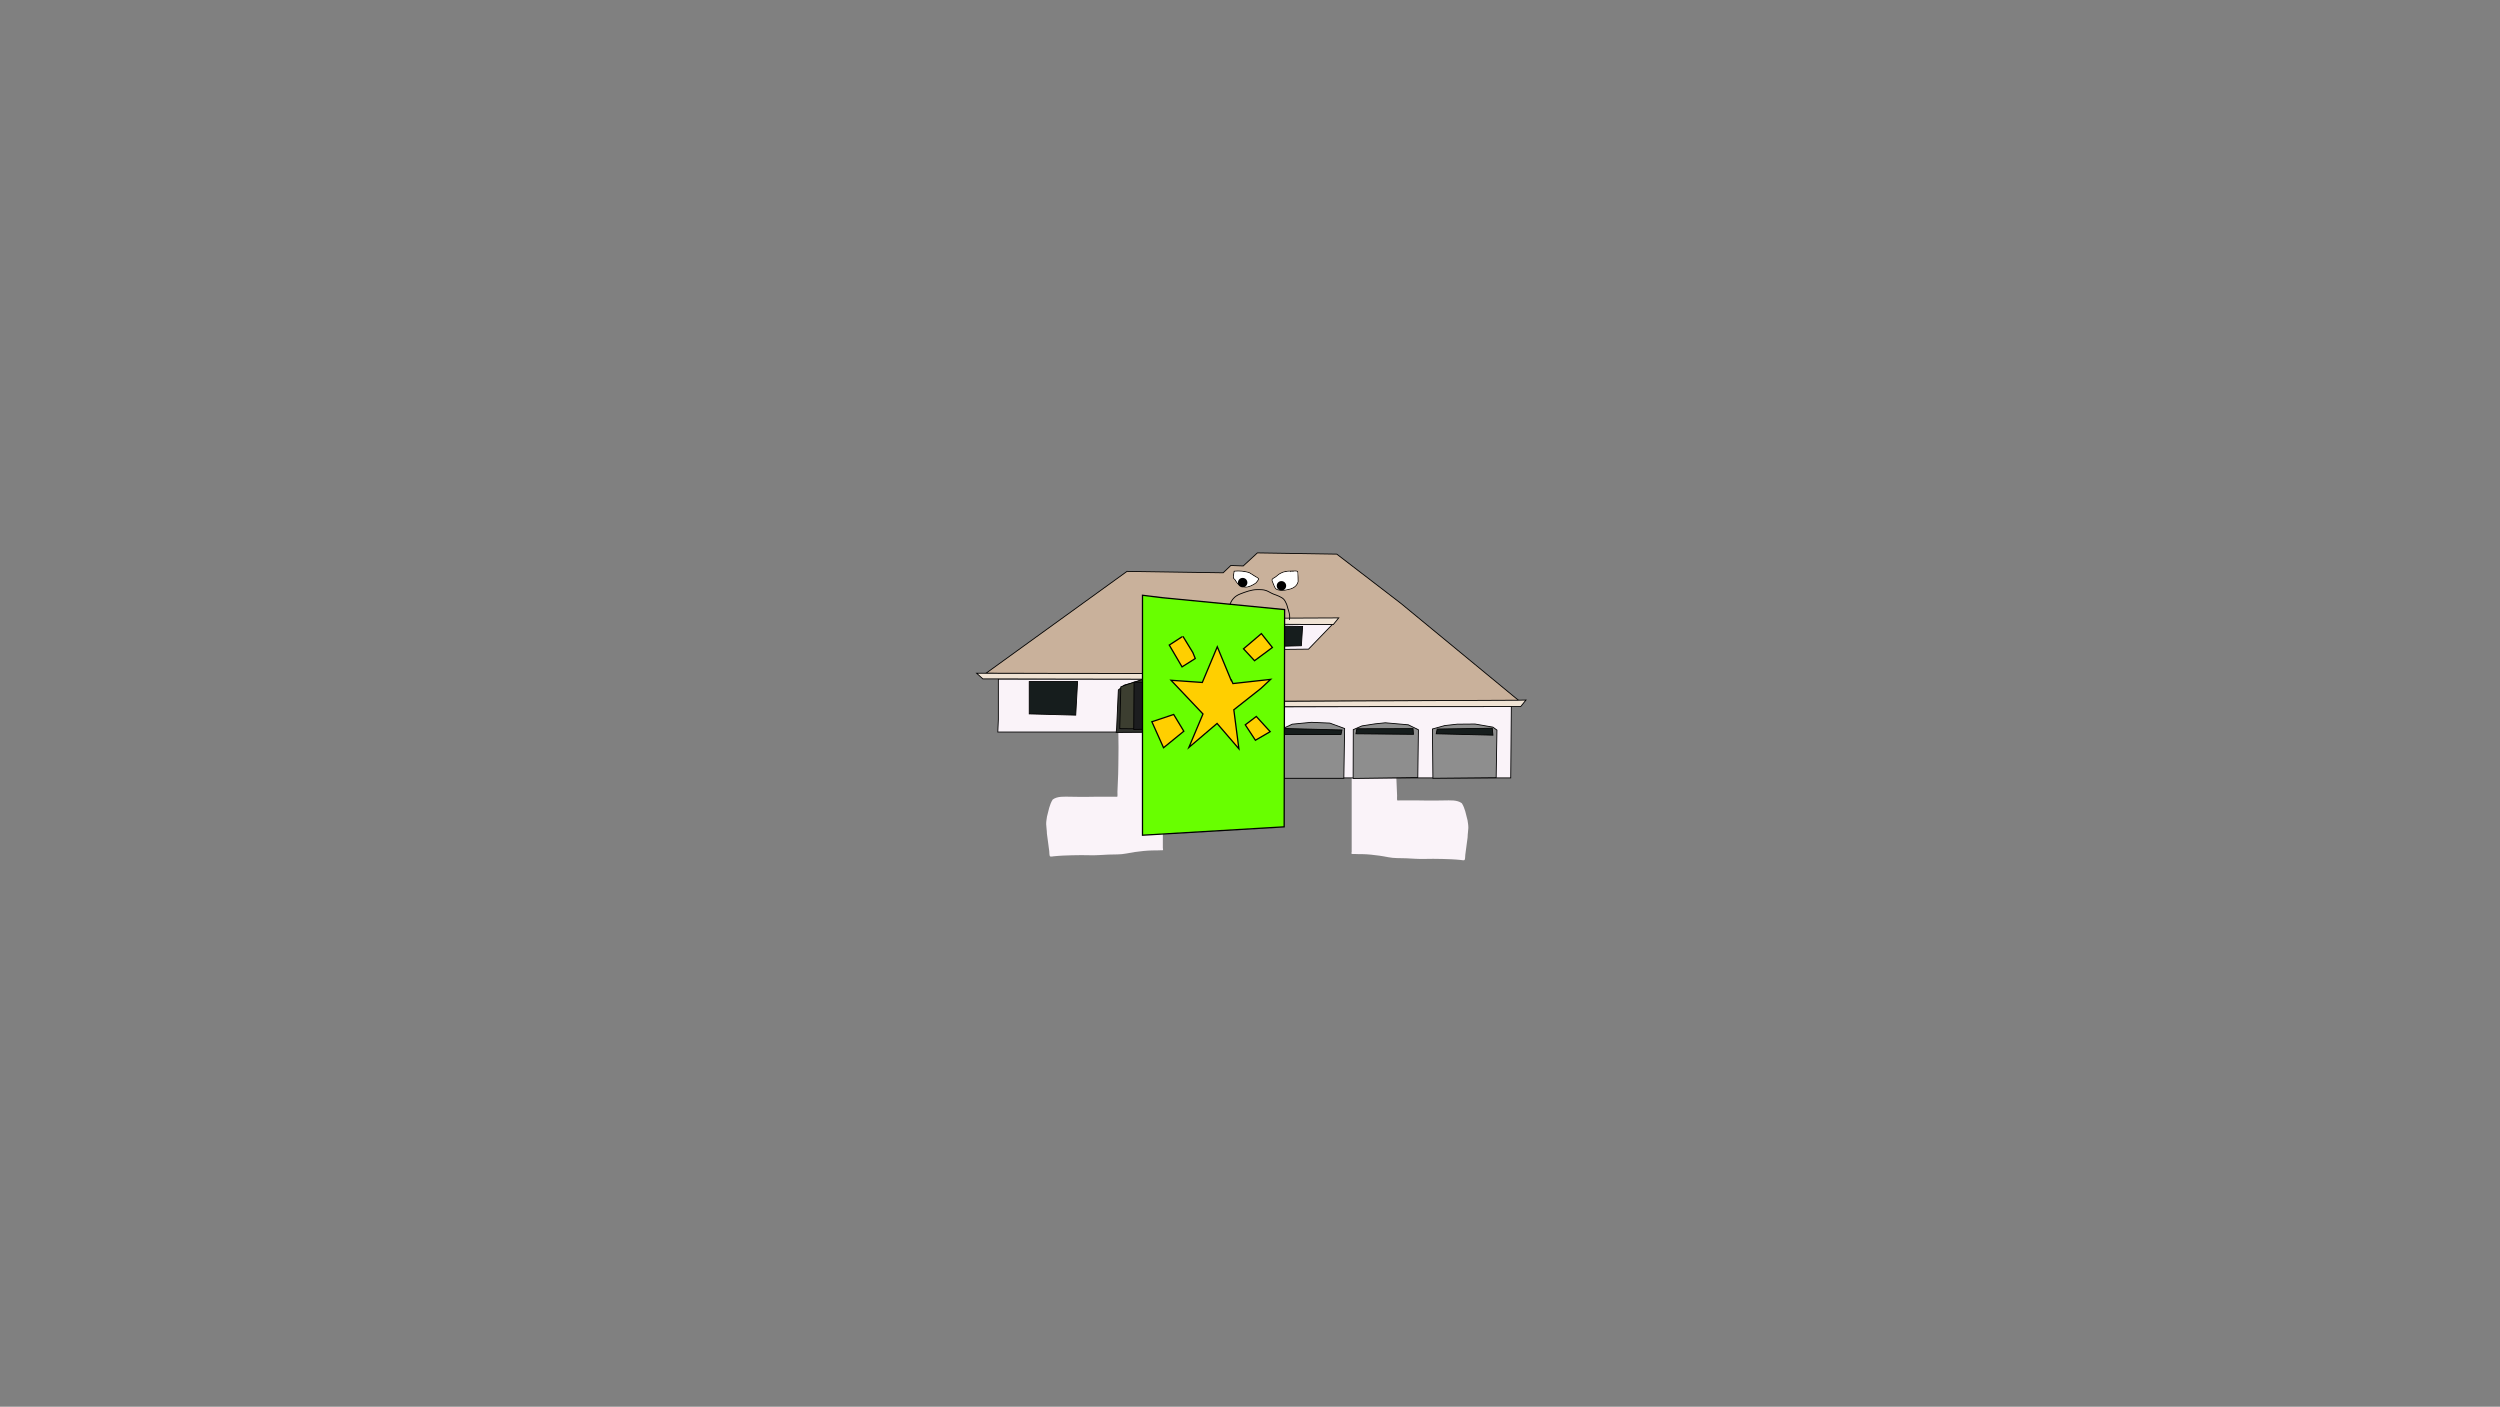 <svg version="1.1" xmlns="http://www.w3.org/2000/svg" xmlns:xlink="http://www.w3.org/1999/xlink" width="2878.25" height="1619.58" viewBox="0,0,2878.25,1619.58"><rect x="0" y="0" width="2878.25" height="1619.58" fill="#808080" stroke="none"/><g transform="translate(1119.125,629.79)"><g data-paper-data="{&quot;isPaintingLayer&quot;:true}" fill-rule="nonzero" stroke-linejoin="miter" stroke-miterlimit="10" stroke-dasharray="" stroke-dashoffset="0" style="mix-blend-mode: normal"><path d="M-1119.125,989.79v-1619.58h2878.25v1619.58z" fill="none" stroke="#000000" stroke-width="0" stroke-linecap="butt"/><path d="M166.832,189.989c0,-0.5 0.5,-0.5 0.5,-0.5c0.327,0 1.072,0 1.4,0c0.271,-2.62 0.627,-5.235 1.031,-7.862c0,0 0.076,-0.494 0.57,-0.418c0.494,0.076 0.418,0.57 0.418,0.57c-0.396,2.576 -0.747,5.14 -1.014,7.71c0.313,0 0.625,0 0.938,0c6.08,0 12.107,0 18.178,0c6.378,0 12.682,0.418 19.058,0.418c2.772,0.001 5.531,0.398 8.305,0.441c0.767,0.012 2.773,0.052 3.327,0.691c0.137,0.158 0.106,1.904 0.106,2.136c0,2.104 0,4.209 0,6.313c0,6.34 0,12.681 0,19.021c0,6.718 0,13.437 0,20.155c0,6.748 0,13.497 0,20.245c0,6.95 0,13.9 0,20.85c0,6.793 0,13.586 0,20.379c0,6.893 0,13.785 0,20.678c0,6.918 0,13.835 0,20.753c0,1.674 -0.003,3.349 0.006,5.023c0.004,0.768 0.501,1.653 0.09,2.301c-0.252,0.397 -2.272,0.201 -2.742,0.237c-3.075,0.237 -6.156,0.13 -9.24,0.18c-6.727,0.109 -13.697,0.884 -20.372,1.828c-6.843,0.969 -13.024,2.743 -20.044,2.743c-6.937,0 -13.778,0.315 -20.699,0.769c-6.899,0.451 -13.943,0.061 -20.858,0.068c-7.002,0.007 -13.974,0.243 -20.971,0.519c-3.604,0.142 -7.191,0.471 -10.782,0.811c-0.995,0.094 -3.626,0.789 -4.401,-0.096c-0.707,-0.808 -0.617,-4.658 -0.765,-5.799c-0.88,-6.75 -1.862,-13.471 -2.69,-20.232c-0.003,-3.612 -0.734,-7.172 -0.837,-10.794c-0.081,-2.836 0.525,-5.871 0.91,-8.71c1.778,-6.695 2.85,-13.754 6.57,-19.664c5.429,-4.137 13.756,-3.27 20.228,-3.27c6.562,0 13.109,0.336 19.687,0.145c7.003,-0.203 14.007,-0.145 21.012,-0.145c3.53,0 7.059,0 10.589,0c0.211,0 2.844,0.143 2.89,-0.019c0.435,-1.535 0.076,-3.905 0.139,-5.533c0.261,-6.793 0.624,-13.587 0.85,-20.38c0.232,-6.95 0.203,-13.893 0.31,-20.845c0.106,-6.883 0.14,-13.733 -0.037,-20.615c-0.177,-6.924 -0.301,-13.836 -0.301,-20.762c0,-2.974 0.165,-5.912 0.442,-8.84c-0.294,0 -0.588,0 -0.883,0h-0.418c0,0 -0.5,0 -0.5,-0.5z" data-paper-data="{&quot;index&quot;:null}" fill="#faf3f9" stroke="none" stroke-width="0.5" stroke-linecap="butt"/><path d="M489.383,194.74h-0.418c-0.294,0 -0.588,0 -0.883,0c0.278,2.928 0.442,5.867 0.442,8.84c0,6.926 -0.124,13.838 -0.301,20.762c-0.176,6.882 -0.142,13.732 -0.037,20.615c0.107,6.952 0.078,13.895 0.31,20.845c0.226,6.792 0.589,13.587 0.85,20.38c0.063,1.628 -0.296,3.998 0.139,5.533c0.046,0.161 2.679,0.019 2.89,0.019c3.53,0 7.059,0 10.589,0c7.005,0 14.01,-0.058 21.012,0.145c6.578,0.191 13.125,-0.145 19.687,-0.145c6.472,0 14.798,-0.867 20.228,3.27c3.72,5.911 4.791,12.969 6.57,19.664c0.385,2.839 0.991,5.874 0.91,8.71c-0.103,3.622 -0.833,7.182 -0.837,10.794c-0.828,6.761 -1.809,13.481 -2.69,20.232c-0.149,1.141 -0.058,4.991 -0.765,5.799c-0.775,0.886 -3.406,0.191 -4.401,0.096c-3.591,-0.34 -7.178,-0.669 -10.782,-0.811c-6.996,-0.275 -13.969,-0.512 -20.971,-0.519c-6.915,-0.007 -13.959,0.383 -20.858,-0.068c-6.922,-0.454 -13.762,-0.769 -20.699,-0.769c-7.02,0 -13.201,-1.774 -20.044,-2.743c-6.675,-0.945 -13.645,-1.72 -20.372,-1.828c-3.083,-0.05 -6.164,0.057 -9.24,-0.18c-0.47,-0.036 -2.49,0.16 -2.742,-0.237c-0.412,-0.648 0.085,-1.533 0.09,-2.301c0.009,-1.674 0.006,-3.349 0.006,-5.023c0,-6.918 0,-13.835 0,-20.753c0,-6.893 0,-13.785 0,-20.678c0,-6.793 0,-13.586 0,-20.379c0,-6.95 0,-13.9 0,-20.85c0,-6.748 0,-13.497 0,-20.245c0,-6.718 0,-13.437 0,-20.155c0,-6.34 0,-12.681 0,-19.021c0,-2.104 0,-4.209 0,-6.313c0,-0.232 -0.031,-1.978 0.106,-2.136c0.554,-0.639 2.56,-0.679 3.327,-0.691c2.774,-0.043 5.533,-0.44 8.305,-0.441c6.377,0 12.681,-0.418 19.059,-0.418c6.071,0 12.098,0 18.178,0c0.313,0 0.625,0 0.938,0c-0.268,-2.569 -0.618,-5.133 -1.014,-7.71c0,0 -0.076,-0.494 0.418,-0.57c0.494,-0.076 0.57,0.418 0.57,0.418c0.404,2.627 0.76,5.242 1.031,7.862c0.327,0 1.072,0 1.4,0c0,0 0.5,0 0.5,0.5c0,0.5 -0.5,0.5 -0.5,0.5z" data-paper-data="{&quot;index&quot;:null}" fill="#faf3f9" stroke="none" stroke-width="0.5" stroke-linecap="butt"/><path d="M15.964,145.4l162.396,-117.346l110.769,1.611l8.768,-8.411l14.316,0.537l16.284,-15.032l91.443,1.432l73.637,56.593l136.135,112.201l-290.255,0.626l0.716,-31.495z" data-paper-data="{&quot;index&quot;:null}" fill="#c9b19b" stroke="#000000" stroke-width="1" stroke-linecap="round"/><path d="M339.669,151.976l0.447,31.987l280.774,-0.839l-0.716,82.704h-278.412l1.119,-52.809h-313.23l0.627,-14.5v-46.544z" data-paper-data="{&quot;index&quot;:null}" fill="#faf3f9" stroke="#000000" stroke-width="1" stroke-linecap="round"/><path d="M5.272,145.311l334.8,0.447l-0.716,6.621l-326.94,-0.582z" data-paper-data="{&quot;index&quot;:null}" fill="#f0e3d4" stroke="#000000" stroke-width="1" stroke-linecap="round"/><path d="M326.306,188.706l-32.211,-0.179l-0.537,-33.821l32.748,0.716z" data-paper-data="{&quot;index&quot;:null}" fill="#161d1d" stroke="#000000" stroke-width="1" stroke-linecap="round"/><path d="M320.446,177.835l307.792,-1.476l9.484,-0.179l-6.084,7.516l-307.3,0.179z" data-paper-data="{&quot;index&quot;:null}" fill="#f0e3d4" stroke="#000000" stroke-width="1" stroke-linecap="round"/><path d="M166.46,208.748l1.968,-44.2l6.8,-5.547l13.779,-3.758l9.484,-3.042l12.705,0.358l14.137,3.937l11.632,7.337l1.253,49.032l-72.295,0.537z" data-paper-data="{&quot;index&quot;:null}" fill="#31332f" stroke="#000000" stroke-width="1" stroke-linecap="round"/><path d="M170.039,209.106l1.253,-48.137l6.621,-2.505l19.505,-6.442l15.211,0.716l12.347,3.937l11.811,6.621l1.789,46.527z" data-paper-data="{&quot;index&quot;:null}" fill="#3c3e30" stroke="#000000" stroke-width="1" stroke-linecap="round"/><path d="M186.145,210.001l0.358,-54.579l40.085,1.074l-0.895,52.79z" data-paper-data="{&quot;index&quot;:null}" fill="#1c1d1f" stroke="#000000" stroke-width="1" stroke-linecap="round"/><path d="M119.352,193.537l-53.506,-1.432v-37.221h55.653z" data-paper-data="{&quot;index&quot;:null}" fill="#161d1d" stroke="#000000" stroke-width="1" stroke-linecap="round"/><path d="M356.817,266.235l-0.537,-56.548l12.347,-5.726l22.011,-2.147l21.295,0.895l17,6.263l-0.895,57.264z" data-paper-data="{&quot;index&quot;:null}" fill="#8e8e8e" stroke="#000000" stroke-width="1" stroke-linecap="round"/><path d="M438.731,266.414l0.179,-56.19l10.021,-4.295l14.853,-2.326l11.99,-1.253l26.484,2.326l11.632,5.726l-0.716,54.937z" data-paper-data="{&quot;index&quot;:null}" fill="#8e8e8e" stroke="#000000" stroke-width="1" stroke-linecap="round"/><path d="M530.576,266.235l-0.537,-56.727l14.137,-3.937l14.316,-1.611l20.579,-0.179l20.579,3.579l4.653,3.4l-0.895,54.758z" data-paper-data="{&quot;index&quot;:null}" fill="#8e8e8e" stroke="#000000" stroke-width="1" stroke-linecap="round"/><path d="M387.373,117.573l-146.067,1.432l1.074,-31.495l172.462,1.611z" data-paper-data="{&quot;index&quot;:null}" fill="#faf3f9" stroke="#000000" stroke-width="1" stroke-linecap="round"/><path d="M379.141,113.637l-26.484,0.716v-23.263l27.916,0.358z" data-paper-data="{&quot;index&quot;:null}" fill="#161d1d" stroke="#000000" stroke-width="1" stroke-linecap="round"/><path d="M314.451,91.447l-0.358,21.474l-62.274,-0.179l1.074,-20.937l58.516,0.179z" data-paper-data="{&quot;index&quot;:null}" fill="#161d1d" stroke="#000000" stroke-width="1" stroke-linecap="round"/><path d="M224.574,82.5l197.56,-0.895l-6.263,7.695l-185.167,-1.074z" data-paper-data="{&quot;index&quot;:null}" fill="#f0e3d4" stroke="#000000" stroke-width="1" stroke-linecap="round"/><path d="M359.483,208.915l66.381,1.722l-1.096,5.166h-65.755z" data-paper-data="{&quot;index&quot;:null}" fill="#161d1d" stroke="#000000" stroke-width="1" stroke-linecap="round"/><path d="M443.047,209.228l64.659,-0.157l0.47,6.575l-66.225,-0.626z" data-paper-data="{&quot;index&quot;:null}" fill="#161d1d" stroke="#000000" stroke-width="1" stroke-linecap="round"/><path d="M535.495,209.542l63.407,-0.939l0.783,7.985l-65.285,-1.566z" data-paper-data="{&quot;index&quot;:null}" fill="#161d1d" stroke="#000000" stroke-width="1" stroke-linecap="round"/><path d="M294.603,82.018c-0.359,-0.359 0,-0.718 0,-0.718l0.146,-0.109c0.435,-0.804 0.109,-1.935 0.189,-2.828c0.311,-3.465 0.418,-7.088 0.852,-10.528c2.21,-7.12 5.907,-11.652 12.959,-14.364c5.967,-2.289 12.922,-4.915 19.368,-4.926c3.799,0.004 6.999,-0.2 10.697,1.114c2.992,1.064 5.58,3.008 8.551,4.1c3.626,1.341 9.065,3.192 11.85,6.009c1.532,1.55 2.596,4.297 3.549,6.235c1.391,5.626 4.36,11.77 3.201,17.68c0,0 -0.1,0.498 -0.598,0.398c-0.498,-0.1 -0.398,-0.598 -0.398,-0.598c1.163,-5.684 -1.855,-11.718 -3.159,-17.132c-0.901,-1.803 -1.897,-4.441 -3.325,-5.876c-2.669,-2.682 -8.007,-4.491 -11.472,-5.762c-2.971,-1.097 -5.561,-3.041 -8.553,-4.101c-3.59,-1.272 -6.659,-1.055 -10.344,-1.051c-6.307,-0.012 -13.169,2.62 -19.004,4.859c-6.744,2.581 -10.194,6.845 -12.33,13.631c-0.421,3.401 -0.527,6.982 -0.833,10.407c-0.1,1.115 0.203,2.144 -0.292,3.188l-0.336,0.373c0,0 -0.359,0.359 -0.718,0z" fill="#000000" stroke="none" stroke-width="0.5" stroke-linecap="butt"/><path d="M301.241,27.954c-0.03,-0.473 0.452,-0.526 0.452,-0.526c5.672,-0.625 12.152,-0.088 17.537,1.651c2.813,1.706 5.492,3.515 8.353,5.163c0.719,0.414 2.448,1.309 2.672,2.268c0.319,1.365 -2.218,3.953 -3.022,5.049c-2.985,2.4 -9.052,5.445 -13.005,4.956c-1.951,-0.241 -3.751,-1.104 -5.561,-1.758c-2.852,-1.065 -4.874,-4.587 -6.397,-7.027c-0.315,-0.505 -1.392,-1.044 -1.58,-1.542c-0.67,-1.768 0.151,-5.692 0.556,-7.507c-0.001,-0.242 -0.002,-0.484 -0.003,-0.727zM302.402,28.375c-0.024,0.039 -0.054,0.078 -0.093,0.117c-0.018,0.018 -0.036,0.034 -0.054,0.049c-0,0.083 -0.001,0.167 -0.001,0.25c-0.377,1.704 -1.171,5.276 -0.65,6.957c0.079,0.254 1.342,1.155 1.519,1.433c1.404,2.192 3.264,5.703 5.89,6.622c1.75,0.638 3.463,1.446 5.346,1.706c3.587,0.495 9.417,-2.497 12.139,-4.651c0.414,-0.574 2.977,-3.554 2.793,-4.026c-0.39,-1.003 -2.251,-1.731 -3.094,-2.236c-2.511,-1.506 -4.903,-3.06 -7.391,-4.593c-5.017,-1.606 -11.07,-2.14 -16.404,-1.627z" fill="#000000" stroke="none" stroke-width="0.5" stroke-linecap="butt"/><path d="M318.828,29.957c2.487,1.533 4.907,3.122 7.418,4.628c0.843,0.506 2.705,1.244 3.095,2.247c0.184,0.472 -2.382,3.469 -2.796,4.044c-2.723,2.154 -8.606,5.179 -12.193,4.684c-1.883,-0.26 -3.624,-1.081 -5.374,-1.719c-2.626,-0.919 -4.503,-4.467 -5.906,-6.659c-0.178,-0.277 -1.44,-1.184 -1.519,-1.438c-0.521,-1.681 0.28,-5.275 0.657,-6.979c0,-0.083 0.001,-0.167 0.001,-0.251c0.018,-0.015 0.036,-0.031 0.054,-0.049c0.039,-0.039 0.07,-0.079 0.094,-0.118c5.334,-0.513 11.452,0.004 16.469,1.61z" data-paper-data="{&quot;noHover&quot;:false,&quot;origItem&quot;:[&quot;Path&quot;,{&quot;applyMatrix&quot;:true,&quot;segments&quot;:[[[302.40169,28.37518],[5.33387,-0.51259],[-0.02351,0.03882]],[[302.30821,28.49257],[0.03929,-0.03929],[-0.01812,0.01812]],[[302.2539,28.54157],[0.01807,-0.0146],[-0.00029,0.08333]],[[302.25302,28.79158],[0.00029,-0.08333],[-0.37725,1.70447]],[[301.60327,35.74817],[-0.52115,-1.68083],[0.07867,0.25372]],[[303.1223,37.18077],[-0.17752,-0.27723],[1.40352,2.19185]],[[309.0122,43.80321],[-2.62615,-0.9195],[1.75028,0.63789]],[[314.35813,45.50899],[-1.88334,-0.25979],[3.58733,0.49485]],[[326.49756,40.8581],[-2.72252,2.15423],[0.41355,-0.57423]],[[329.29041,36.83183],[0.1838,0.47188],[-0.39049,-1.00256]],[[326.19623,34.59557],[0.84277,0.50561],[-2.51104,-1.50646]],[[318.80558,30.00243],[2.4873,1.53267],[-5.01668,-1.60606]]],&quot;closed&quot;:true}]}" fill="#ffffff" stroke="none" stroke-width="0.5" stroke-linecap="butt"/><path d="M370.324,28.226c-0.126,0.362 -0.537,0.311 -0.537,0.311c-0.764,-0.096 -1.551,-0.165 -2.352,-0.202c0.036,0.151 0.03,0.375 -0.236,0.535c-0.435,0.261 -0.697,-0.174 -0.697,-0.174l-0.142,-0.391c-3.916,-0.037 -8.056,0.709 -11.332,2.684c-2.291,1.147 -3.878,3.096 -6.004,4.406c-0.774,0.477 -2.617,1.355 -3.027,2.206c-0.354,0.734 0.897,3.355 1.233,4.096c0.742,1.645 1.584,4.577 2.89,5.865c2.043,2.014 7.106,1.554 9.744,1.561c6.137,-1.042 12.905,-2.23 14.907,-9.207c-0.01,-2.841 -0.217,-5.725 -0.206,-8.568c0.002,-0.548 0.046,-2.647 -0.435,-2.867c-0.913,-0.416 -2.602,-0.299 -3.806,-0.255zM367.359,27.32c0.739,-0.151 1.457,-0.096 2.378,-0.096c1.251,0 3.765,-0.295 4.871,0.361c1,0.594 0.646,1.435 0.764,2.375c0.418,3.338 0.415,6.718 0.403,10.095c-2.117,7.489 -9.168,8.987 -15.829,10.079c-2.946,0.007 -8.282,0.43 -10.546,-1.855c-1.411,-1.423 -2.291,-4.375 -3.098,-6.165c-0.516,-1.151 -1.757,-3.746 -1.216,-4.967c0.447,-1.009 2.518,-2.102 3.401,-2.616c2.148,-1.247 3.756,-3.288 6.049,-4.433c3.722,-2.223 8.447,-2.957 12.821,-2.779z" fill="#000000" stroke="none" stroke-width="0.5" stroke-linecap="butt"/><path d="M374.171,28.451c0.481,0.22 0.441,2.325 0.439,2.874c-0.011,2.843 0.201,5.755 0.211,8.596c-2.002,6.977 -8.823,8.211 -14.96,9.253c-2.638,-0.007 -7.737,0.436 -9.78,-1.578c-1.307,-1.288 -2.16,-4.242 -2.902,-5.887c-0.336,-0.74 -1.588,-3.377 -1.234,-4.111c0.41,-0.851 2.255,-1.739 3.029,-2.216c2.126,-1.31 3.733,-3.287 6.024,-4.434c3.276,-1.975 7.47,-2.723 11.386,-2.686l0.143,0.391c0,0 0.264,0.437 0.699,0.176c0.266,-0.16 0.272,-0.385 0.236,-0.535c0.801,0.037 1.594,0.11 2.358,0.206c0,0 0.412,0.052 0.538,-0.31c1.204,-0.045 2.899,-0.155 3.812,0.261z" data-paper-data="{&quot;noHover&quot;:false,&quot;origItem&quot;:[&quot;Path&quot;,{&quot;applyMatrix&quot;:true,&quot;segments&quot;:[[[370.32371,28.22605],[1.20444,-0.04455],[-0.12559,0.36236]],[[369.78634,28.53693],[0,0],[-0.7637,-0.09644]],[[367.43405,28.33518],[0.80127,0.03673],[0.03567,0.15062]],[[367.19771,28.87027],[0.26615,-0.15969],[-0.43543,0.26126]],[366.50102,28.69609],[[366.35877,28.30543],[0,0],[-3.91595,-0.0369]],[[355.02707,30.9893],[3.27568,-1.97529],[-2.29061,1.14653]],[[349.02304,35.39565],[2.12618,-1.30989],[-0.77403,0.47686]],[[345.99605,37.60145],[0.41028,-0.85111],[-0.35367,0.73367]],[[347.2291,41.69714],[-0.3361,-0.74049],[0.7419,1.64517]],[[350.11958,47.56192],[-1.3066,-1.28827],[2.04289,2.01422]],[[359.86348,49.12247],[-2.63762,-0.00702],[6.13665,-1.04196]],[[374.77038,39.91575],[-2.00187,6.97715],[-0.00998,-2.84113]],[[374.56462,31.34771],[-0.01076,2.84281],[0.00207,-0.54838]],[[374.1297,28.48077],[0.48129,0.21957],[-0.91277,-0.41641]]],&quot;closed&quot;:true}]}" fill="#ffffff" stroke="none" stroke-width="0.5" stroke-linecap="butt"/><path d="M306.13,40.968c0,-2.996 2.428,-5.424 5.424,-5.424c2.996,0 5.424,2.428 5.424,5.424c0,2.996 -2.428,5.424 -5.424,5.424c-2.996,0 -5.424,-2.428 -5.424,-5.424z" fill="#000000" stroke="#000000" stroke-width="0" stroke-linecap="butt"/><path d="M350.781,44.639c0,-2.996 2.428,-5.424 5.424,-5.424c2.996,0 5.424,2.428 5.424,5.424c0,2.996 -2.428,5.424 -5.424,5.424c-2.996,0 -5.424,-2.428 -5.424,-5.424z" fill="#000000" stroke="#000000" stroke-width="0" stroke-linecap="butt"/><g data-paper-data="{&quot;index&quot;:null}" stroke="#000000" stroke-width="1.5" stroke-linecap="round"><path d="M219.063,58.335l140.784,13.698l-0.507,250.114l-163.107,9.639v-276.241z" fill="#68ff00"/><path d="M298.333,152.635l2.029,4.566l43.377,-4.82l-11.161,10.4l-31.201,24.606l5.834,44.899l-25.113,-29.172l-32.469,27.65l16.235,-38.557l-36.781,-38.811l36.02,2.537l17.249,-41.094l16.235,39.318" fill="#ffcf00"/><path d="M243.034,103.234l11.161,18.264l2.79,6.849l-15.22,9.639l-14.713,-25.113l14.459,-9.386" fill="#ffcf00"/><path d="M312.539,117.186l20.547,-17.503l12.683,15.981l-20.547,15.22z" fill="#ffcf00"/><path d="M314.568,204.7l12.683,-9.639l15.981,17.503l-16.996,9.893z" fill="#ffcf00"/><path d="M232.127,192.778l11.669,19.279l-23.337,19.025l-13.444,-29.933z" fill="#ffcf00"/></g></g></g></svg><!--rotationCenter:1439.12503:809.78979-->